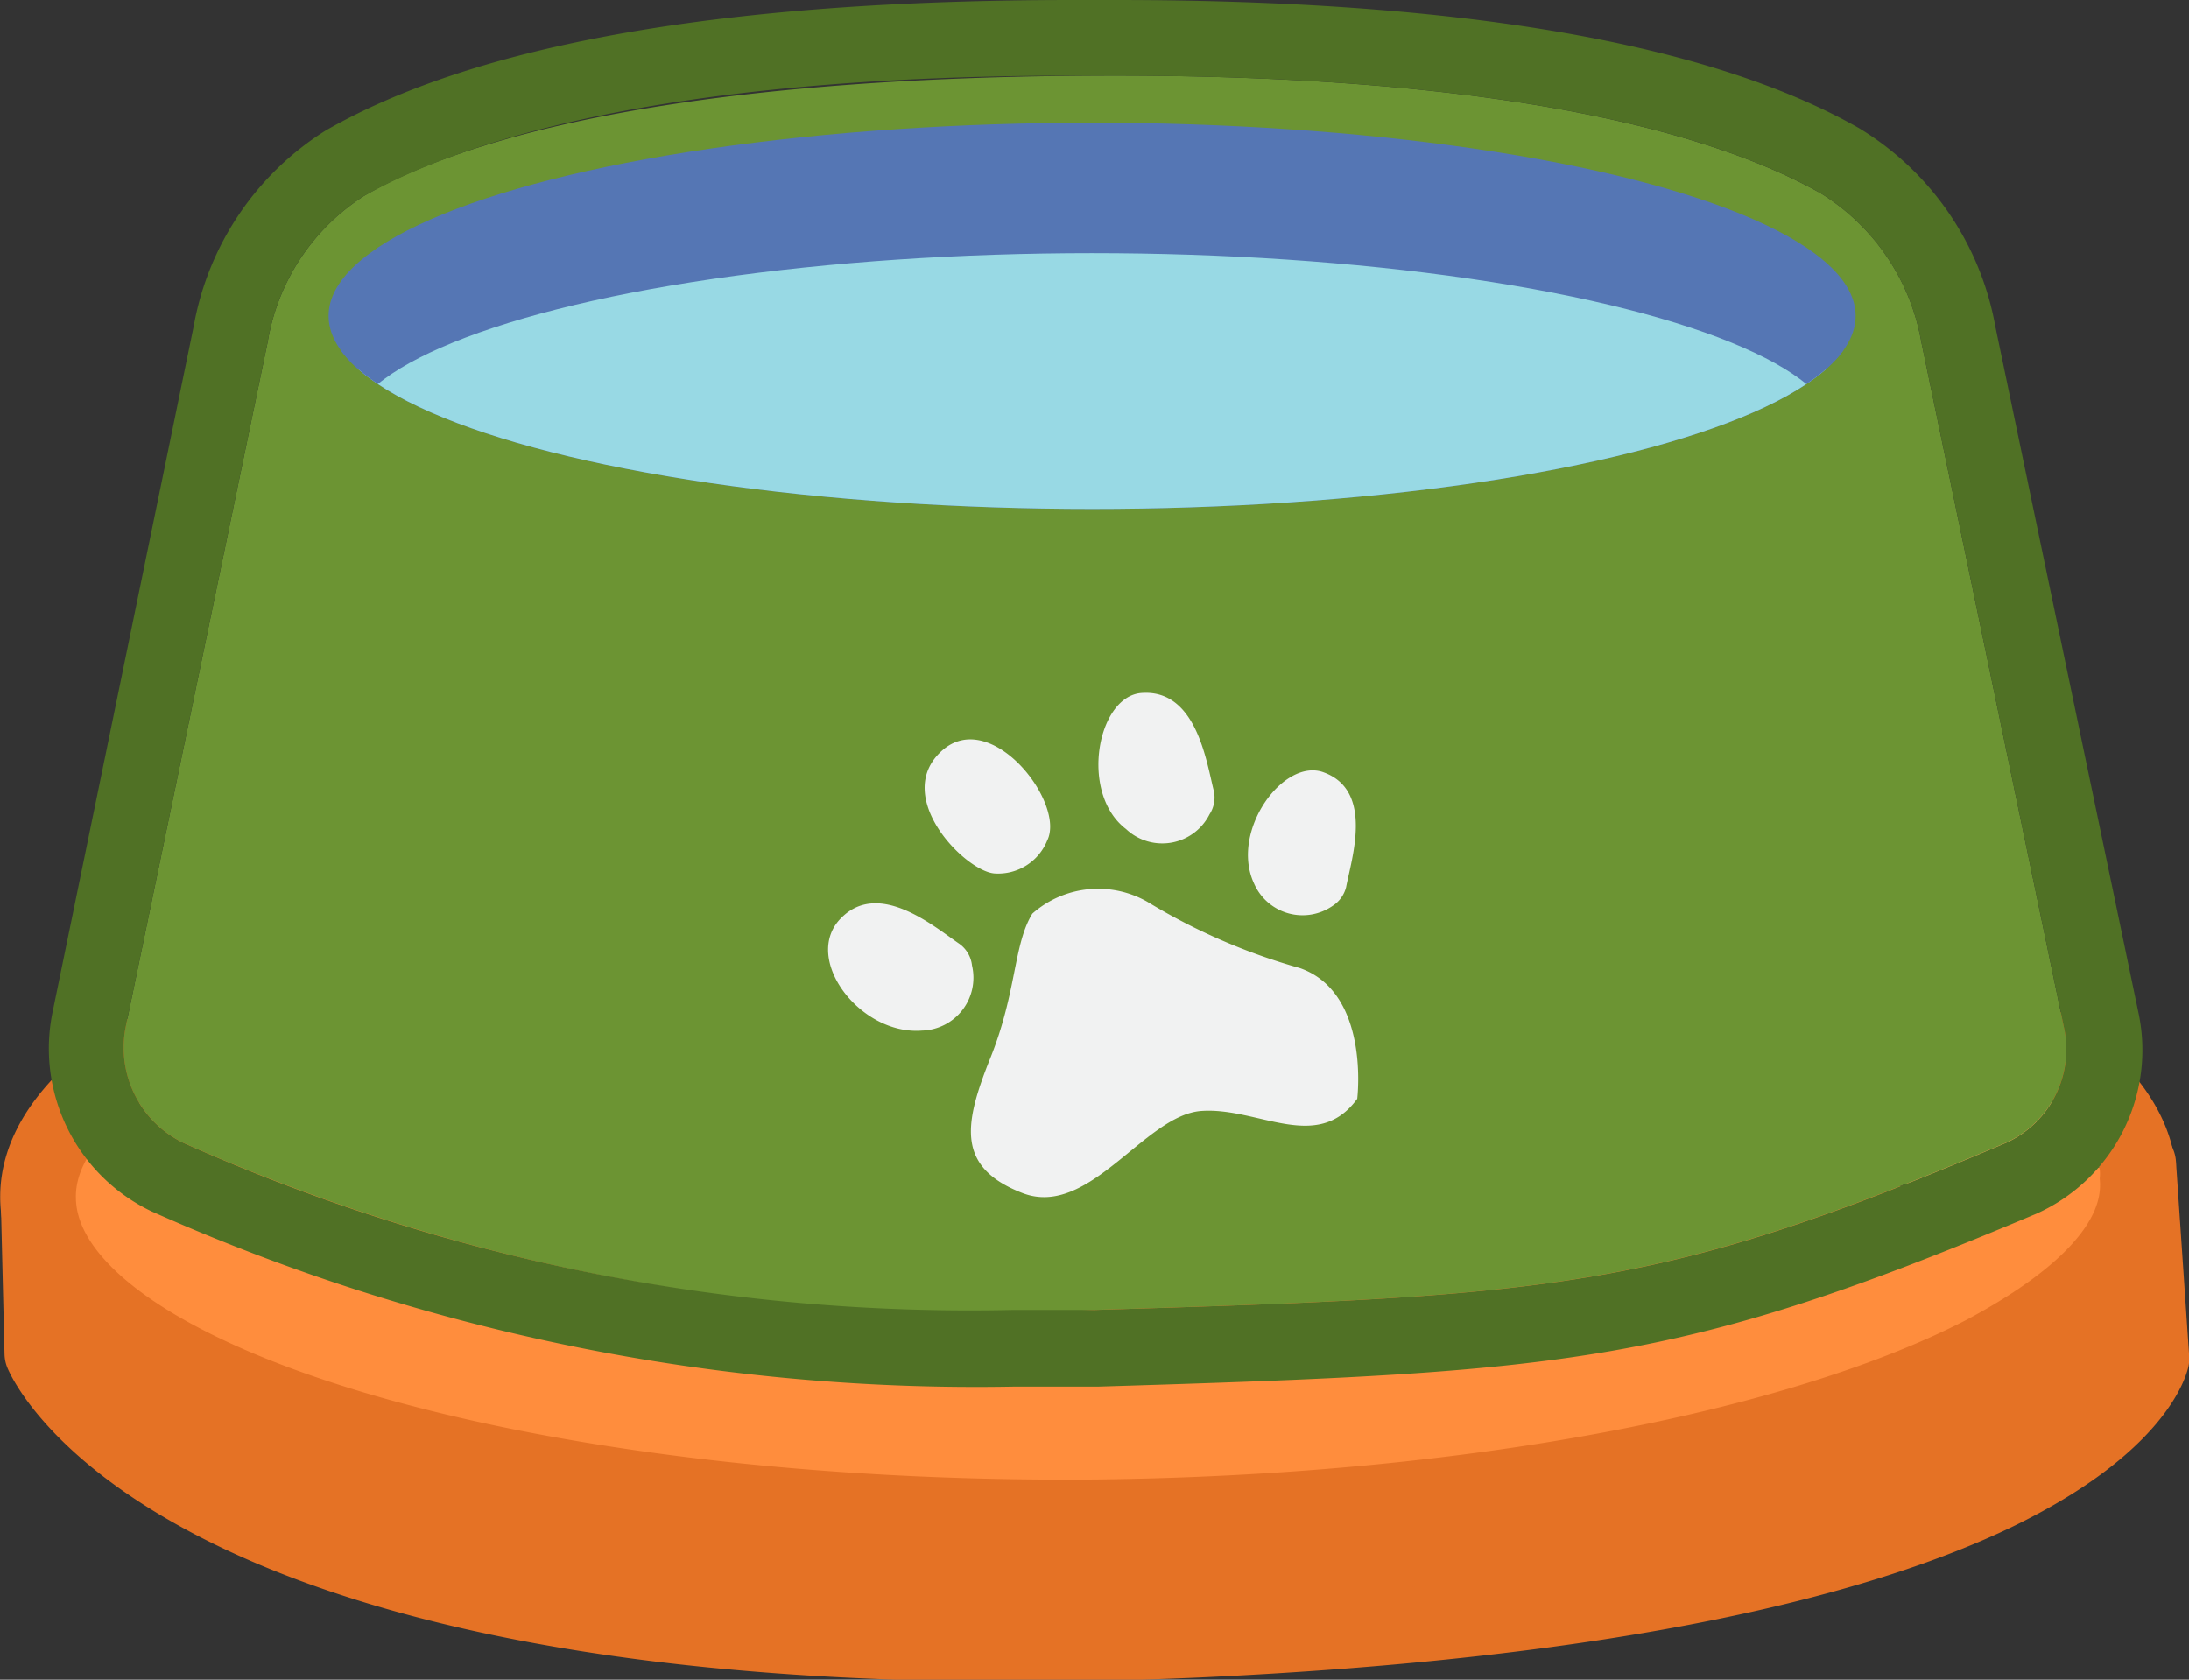 <svg xmlns="http://www.w3.org/2000/svg" xmlns:xlink="http://www.w3.org/1999/xlink" width="41.37" height="31.75" viewBox="0 0 41.37 31.75">
  <rect x="0" y="0" width="41.37" height="31.75" fill="#333333" stroke="none"/>
  <defs>
    <clipPath id="clip-path">
      <ellipse cx="20.64" cy="5.97" rx="14.43" ry="3.65" fill="none"/>
    </clipPath>
  </defs>
  <g id="Layer_2" data-name="Layer 2">
    <g id="Layer_3" data-name="Layer 3">
      <g id="dog_food_4" data-name="dog_food 4">
        <g>
          <path d="M40.41,22h0a1.33,1.33,0,0,1,0,.28c0,1.2-1,2.34-2.92,3.31-3.45,1.78-9.65,3-16.76,3.09-11,.12-19.93-2.56-20-6L.8,25.58S3.33,31.81,22.52,31c8.22-.37,12.73-1.6,15.19-2.78,2.69-1.3,2.95-2.54,2.95-2.54Z" fill="#e57225"/>
          <path d="M40.41,22h0a1.33,1.33,0,0,1,0,.28c0,1.2-1,2.34-2.92,3.31-3.45,1.78-9.65,3-16.76,3.09-11,.12-19.93-2.56-20-6L.8,25.58S3.33,31.81,22.52,31c8.22-.37,12.73-1.6,15.19-2.78,2.69-1.3,2.95-2.54,2.95-2.54Z" fill="none" stroke="#e57225" stroke-linecap="round" stroke-linejoin="round" stroke-width="1.43"/>
          <g>
            <path d="M20,23.07c1.4.53,1.93-1.18,1.93-1.18l14.32-.68a2.4,2.4,0,0,0-.66,1.2L40.39,22c-.57-3.28-9.34-5.81-20-5.69A50.34,50.34,0,0,0,7.22,18l11.7,3.53S18.61,22.54,20,23.07Z" fill="#ffaa5a"/>
            <path d="M40.39,22l-4.79.45a2.4,2.4,0,0,1,.66-1.2l-14.32.68S21.41,23.6,20,23.07s-1.09-1.56-1.09-1.56L7.22,18c-4,1.17-6.56,2.85-6.5,4.68.09,3.42,9.06,6.1,20,6,7.11-.08,13.31-1.31,16.76-3.09,1.88-1,3-2.11,2.92-3.31A1.33,1.33,0,0,0,40.39,22Z" fill="#ff8d3d"/>
          </g>
          <path d="M40.39,22c-.57-3.28-9.34-5.81-20-5.69A50.34,50.34,0,0,0,7.22,18c-4,1.17-6.56,2.85-6.5,4.68.09,3.42,9.06,6.1,20,6,7.11-.08,13.31-1.31,16.76-3.09,1.88-1,3-2.11,2.92-3.31A1.33,1.33,0,0,0,40.39,22Z" fill="none" stroke="#e57225" stroke-miterlimit="10" stroke-width="1.43"/>
        </g>
        <g>
          <g>
            <g>
              <path d="M36.31,6.46a4.14,4.14,0,0,0-1.89-2.8C32.57,2.61,28.7,1.39,20.68,1.43S8.68,2.65,6.87,3.71A4.06,4.06,0,0,0,5.06,6.46L2.38,19.39A2,2,0,0,0,3.46,21.6a37.36,37.36,0,0,0,17.22,3.16c8.79-.26,10.76-.41,17.23-3.16A1.94,1.94,0,0,0,39,19.39Z" fill="#6c9433"/>
              <g clip-path="url(#clip-path)">
                <ellipse cx="20.64" cy="5.97" rx="14.43" ry="3.65" fill="#5576b4"/>
                <ellipse cx="20.64" cy="7.96" rx="14.43" ry="3.65" fill="#98d9e4" stroke="#5576b4" stroke-miterlimit="10" stroke-width="0.95"/>
              </g>
            </g>
            <g>
              <path d="M25.65,20.77s.25-2-1.08-2.47a11.56,11.56,0,0,1-2.88-1.25,1.88,1.88,0,0,0-2.18.22c-.36.59-.29,1.47-.79,2.72s-.66,2.07.6,2.56S21.63,21.08,22.7,21,24.89,21.81,25.65,20.77Z" fill="#f1f2f2"/>
              <path d="M17.42,19.48a1,1,0,0,0,.95-1.23.58.58,0,0,0-.24-.41c-.47-.32-1.53-1.23-2.25-.47S16.26,19.57,17.42,19.48Z" fill="#f1f2f2"/>
              <path d="M21.28,15.67a1,1,0,0,0,1.58-.28.58.58,0,0,0,.08-.44c-.14-.55-.33-1.94-1.38-1.85C20.73,13.18,20.4,15,21.28,15.67Z" fill="#f1f2f2"/>
              <path d="M23.7,16.7a1,1,0,0,0,1.49.42.59.59,0,0,0,.25-.35c.1-.53.53-1.82-.42-2.17C24.26,14.31,23.24,15.71,23.7,16.7Z" fill="#f1f2f2"/>
              <path d="M18.79,16.51a1,1,0,0,0,1-.62c.36-.71-1.07-2.55-2-1.69S18.23,16.46,18.79,16.51Z" fill="#f1f2f2"/>
            </g>
          </g>
          <path d="M20.27,1.43h.82c7.74,0,11.52,1.2,13.33,2.23a4.14,4.14,0,0,1,1.89,2.8L39,19.39a1.94,1.94,0,0,1-1.08,2.21c-6.47,2.75-8.44,2.9-17.23,3.16l-1.54,0A36.44,36.44,0,0,1,3.46,21.6a2,2,0,0,1-1.08-2.21L5.06,6.46A4.06,4.06,0,0,1,6.87,3.71c1.78-1,5.55-2.28,13.4-2.28M21.09,0h-.82C13.71,0,9,.83,6.15,2.47a5.51,5.51,0,0,0-2.49,3.7L1,19.1a3.41,3.41,0,0,0,1.87,3.8,38.25,38.25,0,0,0,16.29,3.31c.52,0,1.05,0,1.59,0,8.92-.27,11-.43,17.74-3.27a3.39,3.39,0,0,0,1.92-3.82L37.71,6.17a5.52,5.52,0,0,0-2.58-3.75C32.3.81,27.58,0,21.09,0Z" fill="#507125"/>
        </g>
      </g>
    </g>
  </g>
</svg>
